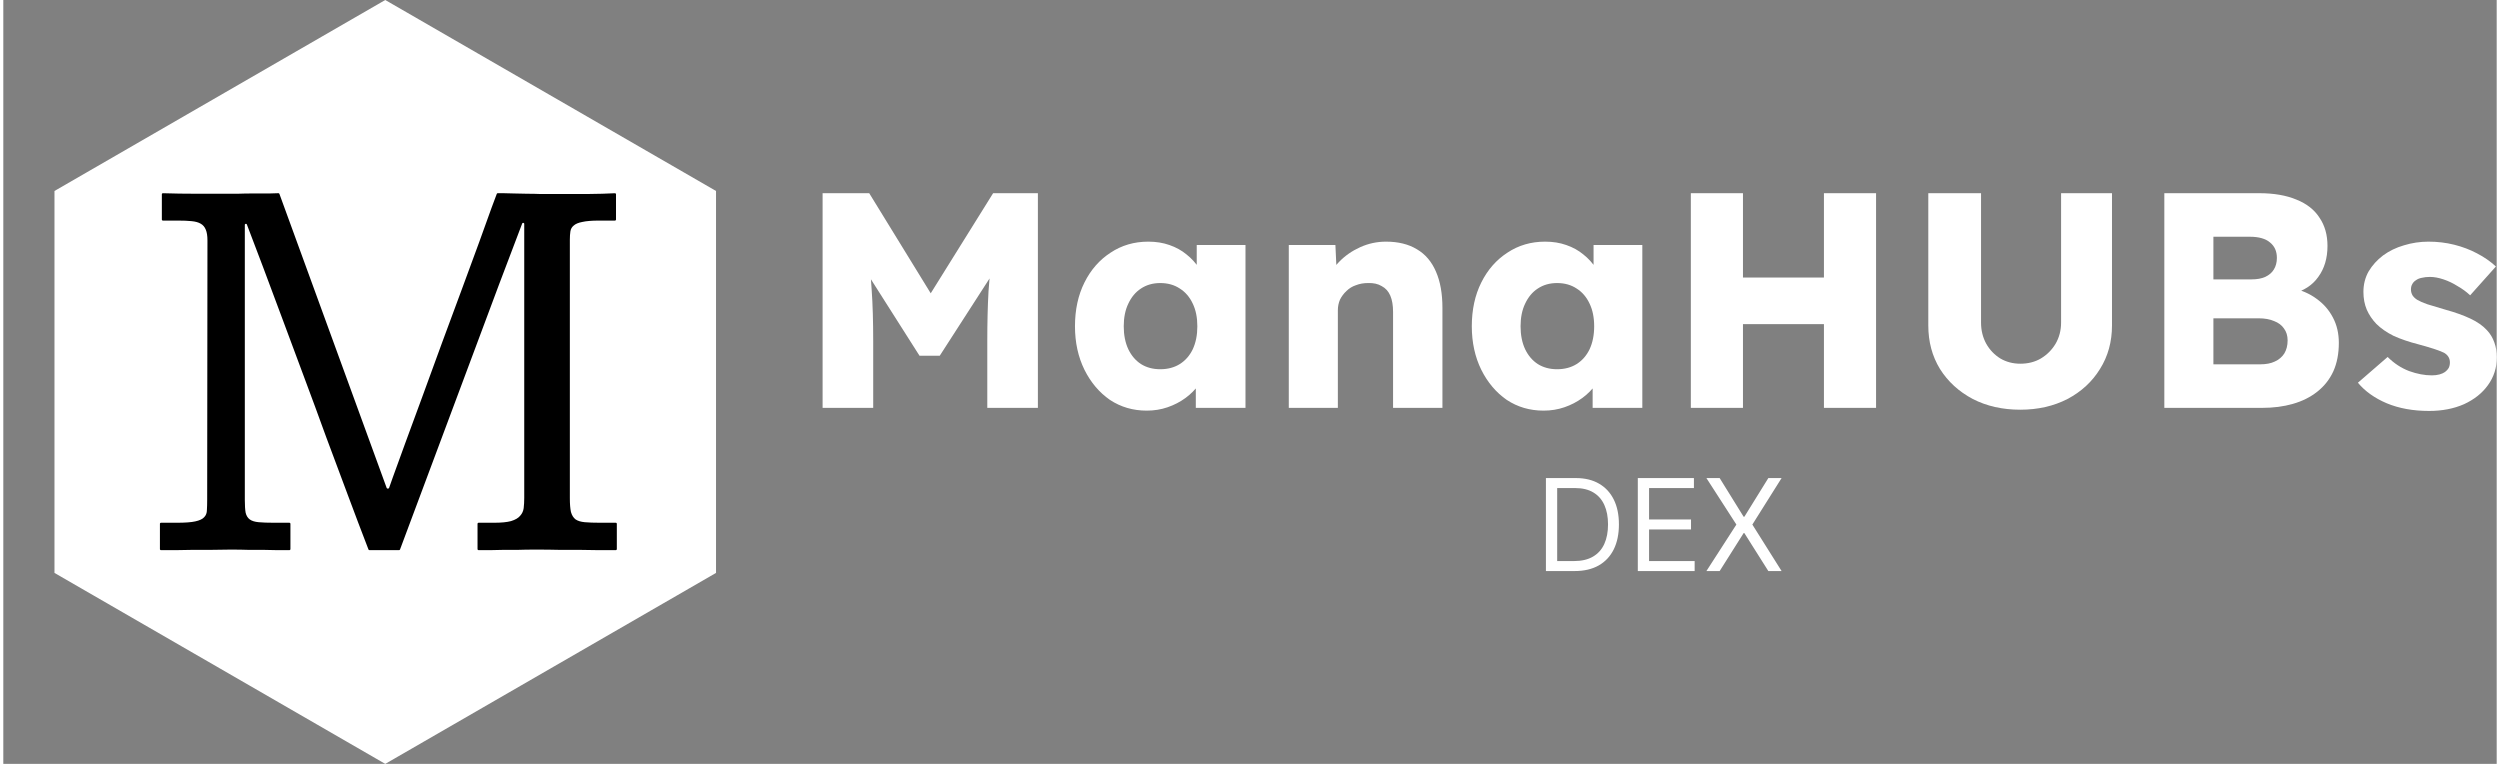 <svg width="180" height="55" viewBox="0 0 7021 2151" fill="none" xmlns="http://www.w3.org/2000/svg">
<rect x="0" y="0" width="7021" height="2151" fill="#808080" stroke="none"/>
<g clip-path="url(#clip0_22_89)">
<path class="cls-1" d="M1075.5 0L2006.91 537.75V1613.25L1075.5 2151L144.09 1613.25V537.75L1075.5 0Z" fill="#F6A500"/>
<path d="M446.416 547.091C446.416 545.394 447.821 544.036 449.516 544.09C479.513 545.061 510.715 545.547 543.122 545.547C577.162 545.547 608.108 545.547 635.96 545.547C638.539 545.547 646.533 545.547 659.943 545.547C673.869 545.027 688.826 544.767 704.815 544.767C720.803 544.767 735.761 544.767 749.686 544.767C761.862 544.329 770.189 544.076 774.665 544.007C775.926 543.988 777.051 544.776 777.483 545.96L1079.46 1373.87C1080.5 1376.72 1085.38 1376.61 1086.36 1373.73C1088.68 1366.91 1092.25 1356.8 1097.05 1343.43C1106.34 1318.49 1117.94 1286.55 1131.87 1247.59C1146.31 1208.11 1162.56 1163.95 1180.61 1115.13C1198.66 1065.78 1216.97 1015.65 1235.54 964.745C1254.62 913.319 1273.19 863.192 1291.24 814.363C1309.29 765.015 1325.54 720.862 1339.98 681.903C1354.42 642.424 1366.03 610.218 1374.8 585.285C1382.7 564.05 1387.62 550.916 1389.54 545.882C1389.97 544.733 1391.07 543.988 1392.3 543.988C1395.09 543.988 1399.83 543.988 1406.51 543.988C1415.28 543.988 1425.6 544.248 1437.46 544.767C1449.32 544.767 1461.7 545.027 1474.6 545.547C1488.01 545.547 1500.64 545.806 1512.5 546.326C1524.37 546.326 1534.42 546.326 1542.68 546.326C1550.93 546.326 1556.09 546.326 1558.15 546.326C1571.04 546.326 1584.71 546.326 1599.15 546.326C1614.11 546.326 1628.81 546.326 1643.25 546.326C1658.21 545.806 1672.65 545.547 1686.58 545.547C1699.29 545.073 1711.14 544.598 1722.13 544.124C1723.83 544.051 1725.26 545.414 1725.26 547.123V618.127C1725.26 619.784 1723.92 621.127 1722.26 621.127H1677.29C1657.18 621.127 1641.45 622.426 1630.1 625.023C1619.27 627.101 1611.27 630.477 1606.12 635.152C1600.96 639.308 1597.86 644.762 1596.83 651.515C1595.8 658.268 1595.29 666.06 1595.29 674.89V1402.64C1595.29 1419.27 1596.32 1432.25 1598.38 1441.6C1600.96 1450.95 1605.34 1457.96 1611.53 1462.64C1617.72 1466.8 1626.23 1469.39 1637.06 1470.43C1648.41 1471.47 1662.85 1471.99 1680.39 1471.99H1724.58C1726.24 1471.99 1727.58 1473.33 1727.58 1474.99V1546.13C1727.58 1547.79 1726.24 1549.13 1724.58 1549.13C1707.58 1549.13 1691.05 1549.13 1674.97 1549.13C1658.47 1548.61 1641.19 1548.35 1623.14 1548.35C1605.6 1548.35 1586.78 1548.35 1566.66 1548.35C1546.55 1547.83 1524.11 1547.57 1499.35 1547.57C1480.27 1547.57 1463.25 1547.83 1448.29 1548.35C1433.85 1548.35 1420.44 1548.35 1408.06 1548.35C1395.68 1548.35 1383.56 1548.61 1371.7 1549.13C1361.24 1549.13 1350.12 1549.13 1338.34 1549.13C1336.68 1549.13 1335.34 1547.79 1335.34 1546.13V1474.99C1335.34 1473.33 1336.68 1471.99 1338.34 1471.99H1381.76C1402.39 1471.99 1418.38 1470.43 1429.72 1467.31C1441.59 1463.68 1450.1 1458.74 1455.25 1452.51C1460.93 1446.28 1464.28 1439 1465.31 1430.69C1466.34 1421.86 1466.86 1412.25 1466.86 1401.86V630.469C1466.86 627.136 1462.24 626.288 1461.05 629.404L1396.46 799.559L1117.12 1547.18C1116.69 1548.35 1115.57 1549.13 1114.31 1549.13H1031.03C1029.79 1549.13 1028.68 1548.37 1028.23 1547.21C1009.38 1498.44 990.031 1447.4 970.176 1394.07C950.061 1340.05 929.689 1285.51 909.058 1230.44C888.943 1174.86 868.57 1119.54 847.94 1064.48C827.309 1008.9 807.194 954.875 787.595 902.41C767.996 849.946 749.17 799.559 731.119 751.25C715.226 708.718 700.132 669.004 685.838 632.109C684.639 629.015 680.058 629.876 680.058 633.194V1408.1C680.058 1423.16 680.831 1435.11 682.379 1443.94C684.442 1452.25 688.31 1458.48 693.983 1462.64C699.657 1466.8 707.909 1469.39 718.74 1470.43C729.571 1471.47 744.013 1471.99 762.065 1471.99H805.484C807.14 1471.99 808.484 1473.33 808.484 1474.99V1546.13C808.484 1547.79 807.14 1549.13 805.483 1549.13C793.185 1549.13 781.549 1549.13 770.575 1549.13C758.712 1548.61 746.076 1548.35 732.666 1548.35C719.772 1548.35 705.846 1548.35 690.889 1548.35C675.932 1547.83 658.911 1547.57 639.828 1547.57C619.197 1547.57 600.114 1547.83 582.578 1548.35C565.042 1548.35 548.279 1548.35 532.291 1548.35C516.818 1548.35 501.603 1548.61 486.645 1549.13C472.656 1549.13 458.441 1549.13 444 1549.13C442.343 1549.13 441 1547.79 441 1546.13V1474.99C441 1473.33 442.343 1471.99 444 1471.99H488.966C512.176 1471.99 529.454 1470.69 540.801 1468.09C552.663 1465.5 560.916 1461.6 565.558 1456.41C570.715 1451.21 573.294 1444.46 573.294 1436.15C573.81 1427.84 574.068 1417.97 574.068 1406.54L574.841 677.228C574.841 664.241 573.294 654.112 570.2 646.84C567.105 639.048 562.205 633.334 555.5 629.698C549.311 626.062 540.801 623.724 529.97 622.685C519.654 621.646 507.018 621.127 492.061 621.127H449.416C447.759 621.127 446.416 619.784 446.416 618.127V547.091Z" fill="black"/>
<path class="cls-1" d="M2307 1148.5V544H2438.26L2658.47 902.382L2564.34 901.519L2787.15 544H2913.23V1148.5H2770.74V960.241C2770.74 908.427 2771.89 861.794 2774.19 820.343C2777.07 778.891 2781.68 737.728 2788.01 696.852L2804.42 741.758L2636.88 1001.69H2579.89L2415.81 743.485L2432.22 696.852C2438.55 735.425 2442.87 775.149 2445.17 816.025C2448.05 856.325 2449.49 904.397 2449.49 960.241V1148.5H2307Z" fill="#F6A500"/>
<path class="cls-1" d="M3219.73 1156.27C3181.16 1156.27 3146.62 1146.2 3116.11 1126.05C3086.17 1105.32 3062.28 1077.11 3044.43 1041.42C3026.58 1005.15 3017.66 964.271 3017.66 918.79C3017.66 872.157 3026.58 830.993 3044.43 795.299C3062.28 759.605 3086.74 731.683 3117.83 711.533C3148.92 690.807 3184.33 680.444 3224.05 680.444C3245.93 680.444 3265.79 683.611 3283.64 689.944C3302.06 696.276 3318.18 705.2 3332 716.714C3345.82 727.653 3357.62 740.606 3367.4 755.575C3377.19 769.968 3384.39 785.512 3388.99 802.208L3360.5 798.753V689.944H3497.8V1148.5H3357.91V1037.96L3388.99 1037.1C3384.39 1053.22 3376.9 1068.48 3366.54 1082.87C3356.18 1097.26 3343.51 1109.93 3328.54 1120.87C3313.58 1131.8 3296.88 1140.44 3278.46 1146.77C3260.03 1153.11 3240.46 1156.27 3219.73 1156.27ZM3257.73 1039.69C3279.03 1039.69 3297.46 1034.8 3313 1025.01C3328.54 1015.22 3340.63 1001.4 3349.27 983.558C3357.91 965.135 3362.22 943.546 3362.22 918.79C3362.22 894.034 3357.91 872.733 3349.27 854.886C3340.63 836.463 3328.54 822.358 3313 812.571C3297.46 802.208 3279.03 797.026 3257.73 797.026C3237.01 797.026 3218.87 802.208 3203.33 812.571C3188.36 822.358 3176.56 836.463 3167.92 854.886C3159.28 872.733 3154.97 894.034 3154.97 918.79C3154.97 943.546 3159.28 965.135 3167.92 983.558C3176.56 1001.4 3188.36 1015.22 3203.33 1025.01C3218.87 1034.8 3237.01 1039.69 3257.73 1039.69Z" fill="#F6A500"/>
<path class="cls-1" d="M3619.72 1148.5V689.944H3750.99L3755.3 783.209L3727.67 793.572C3734 772.846 3745.23 754.136 3761.35 737.44C3778.04 720.169 3797.91 706.351 3820.93 695.989C3843.96 685.626 3868.14 680.444 3893.47 680.444C3928.02 680.444 3957.09 687.641 3980.7 702.034C4004.3 715.851 4022.15 736.864 4034.24 765.074C4046.33 792.708 4052.37 826.676 4052.37 866.976V1148.5H3913.34V878.202C3913.34 859.779 3910.75 844.523 3905.56 832.433C3900.38 820.343 3892.32 811.419 3881.38 805.662C3871.02 799.329 3858.07 796.451 3842.52 797.026C3830.43 797.026 3819.21 799.041 3808.84 803.071C3798.48 806.526 3789.56 811.995 3782.07 819.479C3774.59 826.388 3768.54 834.448 3763.94 843.659C3759.91 852.871 3757.89 862.946 3757.89 873.884V1148.5H3689.67C3673.55 1148.5 3659.73 1148.5 3648.22 1148.5C3636.71 1148.5 3627.21 1148.5 3619.72 1148.5Z" fill="#F6A500"/>
<path class="cls-1" d="M4337.15 1156.27C4298.57 1156.27 4264.03 1146.2 4233.52 1126.05C4203.58 1105.32 4179.69 1077.11 4161.84 1041.42C4144 1005.15 4135.07 964.271 4135.07 918.79C4135.07 872.157 4144 830.993 4161.84 795.299C4179.69 759.605 4204.16 731.683 4235.25 711.533C4266.33 690.807 4301.74 680.444 4341.47 680.444C4363.34 680.444 4383.21 683.611 4401.05 689.944C4419.48 696.276 4435.59 705.2 4449.41 716.714C4463.23 727.653 4475.03 740.606 4484.82 755.575C4494.61 769.968 4501.8 785.512 4506.41 802.208L4477.91 798.753V689.944H4615.22V1148.5H4475.32V1037.96L4506.41 1037.1C4501.8 1053.22 4494.32 1068.48 4483.96 1082.87C4473.59 1097.26 4460.93 1109.93 4445.96 1120.87C4430.99 1131.8 4414.29 1140.44 4395.87 1146.77C4377.45 1153.11 4357.87 1156.27 4337.15 1156.27ZM4375.15 1039.69C4396.45 1039.69 4414.87 1034.8 4430.41 1025.01C4445.96 1015.22 4458.05 1001.4 4466.68 983.558C4475.32 965.135 4479.64 943.546 4479.64 918.79C4479.64 894.034 4475.32 872.733 4466.68 854.886C4458.05 836.463 4445.96 822.358 4430.41 812.571C4414.87 802.208 4396.45 797.026 4375.15 797.026C4354.42 797.026 4336.28 802.208 4320.74 812.571C4305.77 822.358 4293.97 836.463 4285.33 854.886C4276.7 872.733 4272.38 894.034 4272.38 918.79C4272.38 943.546 4276.7 965.135 4285.33 983.558C4293.97 1001.4 4305.77 1015.22 4320.74 1025.01C4336.28 1034.8 4354.42 1039.69 4375.15 1039.69Z" fill="#F6A500"/>
<path class="cls-1" d="M6830.53 1157.14C6785.63 1157.14 6745.9 1149.94 6711.36 1135.55C6677.39 1121.15 6650.34 1101.87 6630.19 1077.69L6713.95 1005.15C6731.8 1022.99 6751.95 1036.24 6774.4 1044.87C6796.85 1052.93 6818.16 1056.96 6838.31 1056.96C6846.37 1056.96 6853.56 1056.1 6859.9 1054.37C6866.23 1052.64 6871.41 1050.34 6875.44 1047.46C6880.05 1044.01 6883.5 1040.27 6885.8 1036.24C6888.11 1031.63 6889.26 1026.45 6889.26 1020.69C6889.26 1009.18 6884.08 1000.25 6873.71 993.921C6868.53 991.042 6859.9 987.588 6847.81 983.558C6835.72 979.528 6820.17 974.922 6801.17 969.741C6774.11 962.832 6750.51 954.772 6730.36 945.561C6710.79 935.773 6694.67 924.547 6682 911.881C6670.49 899.791 6661.56 886.55 6655.23 872.157C6648.9 857.189 6645.73 840.493 6645.73 822.07C6645.73 800.768 6650.62 781.482 6660.41 764.211C6670.77 746.939 6684.3 731.971 6701 719.305C6718.27 706.639 6737.84 697.14 6759.72 690.807C6782.17 683.899 6805.2 680.444 6828.81 680.444C6854.14 680.444 6878.32 683.323 6901.35 689.08C6924.38 694.837 6945.68 702.897 6965.25 713.26C6985.4 723.623 7003.25 736.001 7018.79 750.394L6946.25 831.569C6935.89 821.782 6924.09 813.146 6910.85 805.662C6898.18 797.602 6884.94 791.269 6871.12 786.664C6857.31 782.058 6844.64 779.755 6833.12 779.755C6824.49 779.755 6816.72 780.619 6809.81 782.346C6803.48 783.497 6798.01 785.8 6793.4 789.254C6788.79 792.133 6785.34 795.875 6783.04 800.481C6780.73 804.511 6779.58 809.404 6779.58 815.161C6779.58 820.918 6781.02 826.388 6783.9 831.569C6787.36 836.751 6791.96 841.068 6797.72 844.523C6803.48 847.977 6812.69 852.007 6825.35 856.613C6838.02 860.643 6855.29 865.824 6877.17 872.157C6904.23 879.641 6927.54 887.989 6947.12 897.201C6966.69 906.412 6982.24 917.351 6993.75 930.016C7002.96 939.803 7009.87 951.318 7014.48 964.559C7019.08 977.225 7021.38 991.042 7021.38 1006.01C7021.38 1035.37 7013.04 1061.57 6996.34 1084.6C6980.22 1107.05 6957.77 1124.9 6928.98 1138.14C6900.2 1150.8 6867.38 1157.14 6830.53 1157.14Z" fill="#F6A500"/>
<path class="cls-1" d="M5126.61 1148.5V544H5273.41V1148.5H5126.61ZM4751.82 1148.5V544H4898.62V1148.5H4751.82ZM4808.81 912.745L4809.68 781.482H5204.33V912.745H4808.81Z" fill="#F6A500"/>
<path class="cls-1" d="M5679.55 1153.68C5629.46 1153.68 5584.84 1143.61 5545.7 1123.46C5506.55 1102.73 5475.75 1074.52 5453.29 1038.83C5431.42 1003.13 5420.48 962.256 5420.48 916.199V544H5569.01V908.427C5569.01 930.304 5573.91 950.166 5583.69 968.013C5593.48 985.285 5606.72 999.102 5623.42 1009.46C5640.11 1019.25 5658.82 1024.15 5679.55 1024.15C5701.43 1024.15 5720.71 1019.25 5737.41 1009.46C5754.68 999.102 5768.5 985.285 5778.86 968.013C5789.22 950.166 5794.4 930.304 5794.4 908.427V544H5937.76V916.199C5937.76 962.256 5926.53 1003.13 5904.08 1038.83C5882.2 1074.52 5851.69 1102.73 5812.54 1123.46C5773.39 1143.61 5729.06 1153.68 5679.55 1153.68Z" fill="#F6A500"/>
<path class="cls-1" d="M6085.12 1148.5V544H6351.97C6393.42 544 6428.54 550.045 6457.32 562.135C6486.11 573.649 6507.7 590.633 6522.09 613.086C6537.06 634.963 6544.54 661.446 6544.54 692.534C6544.54 727.077 6535.91 756.151 6518.64 779.755C6501.94 803.359 6477.47 819.191 6445.23 827.251L6443.51 810.844C6470.56 816.601 6493.88 826.676 6513.46 841.068C6533.61 855.461 6549.15 873.308 6560.09 894.61C6571.03 915.336 6576.5 938.94 6576.5 965.423C6576.5 995.936 6571.31 1022.71 6560.95 1045.73C6550.59 1068.19 6535.62 1087.19 6516.05 1102.73C6496.47 1118.27 6473.44 1129.79 6446.96 1137.27C6421.05 1144.76 6392.27 1148.5 6360.6 1148.5H6085.12ZM6223.3 1025.87H6355.42C6371.54 1025.87 6385.07 1023.28 6396.01 1018.1C6407.52 1012.92 6416.45 1005.43 6422.78 995.648C6429.11 985.285 6432.28 972.907 6432.28 958.514C6432.28 945.273 6428.83 934.046 6421.92 924.835C6415.58 915.623 6406.37 908.715 6394.28 904.109C6382.19 898.928 6367.8 896.337 6351.1 896.337H6223.3V1025.87ZM6223.3 786.664H6331.24C6346.21 786.664 6358.88 784.361 6369.24 779.755C6380.18 774.574 6388.24 767.665 6393.42 759.029C6399.18 749.818 6402.05 738.879 6402.05 726.214C6402.05 707.791 6395.72 693.398 6383.06 683.035C6370.39 672.096 6351.39 666.627 6326.06 666.627H6223.3V786.664Z" fill="#F6A500"/>
<path class="cls-1" d="M4424.56 1608H4343.76V1346.18H4428.14C4453.54 1346.18 4475.27 1351.42 4493.34 1361.91C4511.41 1372.3 4525.25 1387.26 4534.89 1406.78C4544.52 1426.21 4549.33 1449.48 4549.33 1476.58C4549.33 1503.85 4544.47 1527.33 4534.76 1547.02C4525.04 1566.62 4510.89 1581.71 4492.31 1592.28C4473.73 1602.76 4451.15 1608 4424.56 1608ZM4375.47 1579.88H4422.51C4444.16 1579.88 4462.1 1575.7 4476.33 1567.35C4490.57 1558.99 4501.18 1547.11 4508.17 1531.68C4515.16 1516.25 4518.65 1497.89 4518.65 1476.58C4518.65 1455.44 4515.2 1437.25 4508.29 1421.99C4501.39 1406.65 4491.08 1394.89 4477.36 1386.71C4463.64 1378.44 4446.55 1374.31 4426.09 1374.31H4375.47V1579.88ZM4602.51 1608V1346.18H4760.52V1374.31H4634.22V1462.77H4752.34V1490.9H4634.22V1579.88H4762.57V1608H4602.51ZM4833.01 1346.18L4900.51 1455.1H4902.56L4970.06 1346.18H5007.39L4925.06 1477.09L5007.39 1608H4970.06L4902.56 1501.12H4900.51L4833.01 1608H4795.68L4880.06 1477.09L4795.68 1346.18H4833.01Z" fill="#F6A500"/>
</g>
<defs>
    <style>.cls-1{fill:#fff;}</style>
</defs>
</svg>
